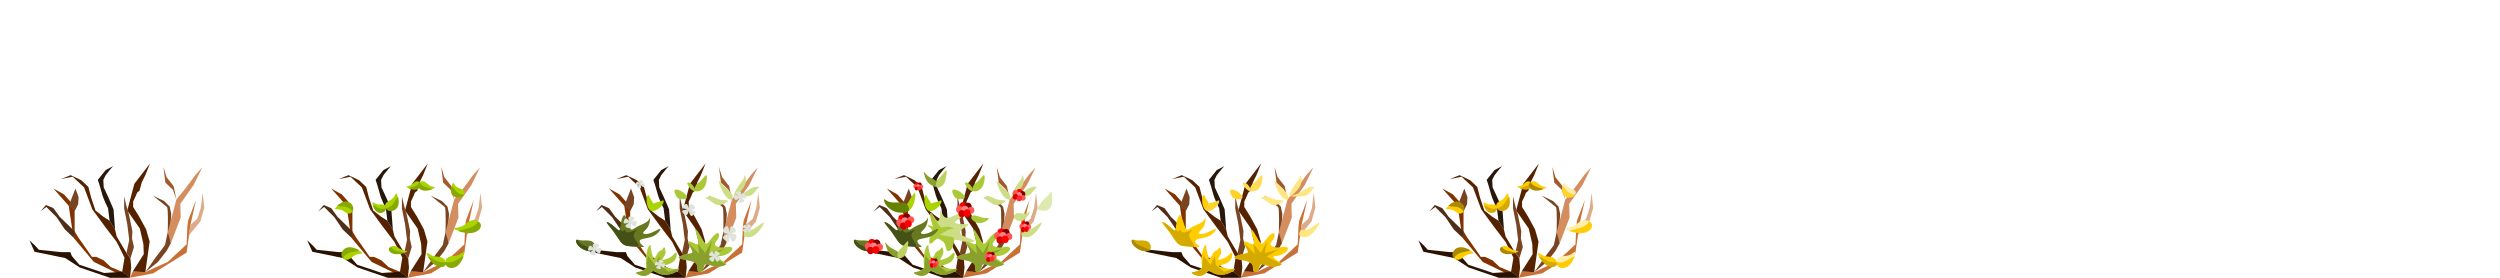 <svg xmlns="http://www.w3.org/2000/svg" width="2250" height="250" viewBox="0 0 2250 250"><path d="M117.026 249.92s-9.546-2.474-10.96-3.535c-1.414-1.06-21.567-10.607-21.567-10.607l-18.385-21.92-4.242-28.638-13.789-15.556 9.546 5.303 5.657 6.364 3.89 8.84v18.03l3.181 5.304 4.243 6.01 8.131 11.667h3.89l6.717 3.182 6.364 6.01 10.253 4.243z" fill="#803300"/><path d="M117.026 249.92l20.86-3.888 30.052-18.739 3.535-25.102 4.95-22.274-7.07 18.385-.708 5.303-.707 16.264-6.01 5.656-3.536 3.182-7.425 7.071-11.313 4.95-8.84 4.243-11.313-.707z" fill="#c87137"/><path d="M109.955 244.617l2.121-12.728-7.07-14.142-10.254-13.435-11.667-15.91-7.425-19.799-10.253-9.546-10.606 2.122 8.839-3.536 9.546 4.596 6.364 6.01 2.474 9.547 3.89 11.667 6.717 5.303 6.01 3.89 4.95 8.131 1.414 6.01 8.84 14.85 3.535 4.95.707 8.131-1.06 9.193z" fill="#520"/><path d="M130.815 244.97l8.839-12.727 8.838-11.667 2.475-11.668s.707-21.566-.707-22.627c-1.414-1.06-12.728-10.253-12.728-10.253l10.253 4.95 4.95 4.95 1.414 6.717-.707 9.9-.707 8.838.707 3.89.354 3.535-3.89 7.071-7.778 9.9zM67.175 190.17l3.182-6.364.354-6.364-2.829-7.778-6.01 15.556z" fill="#784421"/><path d="M66.114 213.858l-7.778-7.424-7.424-10.96-9.193-9.193-5.303 3.89 4.95-5.658 6.717 2.829 5.657 7.778L67.175 208.2z" fill="#502d16"/><path d="M98.641 198.655l-1.414-11.313s-3.889-7.071-5.657-13.789c-1.767-6.717-3.535-11.667-3.535-11.667l7.07-8.839 6.718-3.536-2.474 2.829-4.243 5.303-2.121 4.243.353 6.717 4.596 9.9 4.243 9.9 1.414 18.384z" fill="#28170b"/><path d="M153.796 218.808l8.839-22.981-.354-12.374 12.02-16.971 7.779-15.91-6.364 7.071-8.839 12.021-8.132 9.9-7.778 29.344z" fill="#d38d5f"/><path d="M119.501 244.264l9.9-15.557-.354-9.192-3.182-13.789-11.314-16.263 6.364-24.042 14.142-18.384-4.242 10.606-3.182 6.364-2.122 7.778s-2.12 1.061-2.474 2.475c-.354 1.414-3.182 7.071-3.182 7.071v4.95l5.303 8.485 6.364 11.668 3.182 10.96-3.89 27.577z" fill="#520"/><path d="M113.844 227.647l2.475-11.668-1.768-14.142-2.828-14.142v-10.96l2.121 8.839 2.122 7.071 3.181 15.556-.353 6.364 1.768 7.778-3.182 10.253z" fill="#784421"/><path d="M158.745 179.563l-3.182-8.838-6.717-6.364-1.768-14.142 2.829 9.192 6.364 8.132z" fill="#a05a2c"/><path d="M171.473 202.19l6.01-5.302 3.183-9.546 1.768-13.789 1.414 13.435-3.536 12.374-10.606 12.728z" fill="#deaa87"/><path d="M117.026 249.92l-17.324.354-27.93-9.546-13.082-8.485-27.577-5.657-4.596-10.253 4.95 4.596 3.535 3.89 20.152 2.12h8.132l1.414 3.536 6.718 7.778 22.274 7.425 16.263-1.06z" fill="#2b1100"/><path d="M367.026 249.92s-9.546-2.474-10.96-3.535c-1.415-1.06-21.567-10.607-21.567-10.607l-18.385-21.92-4.243-28.638-13.788-15.556 9.546 5.303 5.657 6.364 3.889 8.84v18.03l3.182 5.304 4.242 6.01 8.132 11.667h3.89l6.717 3.182 6.364 6.01 10.253 4.243z" fill="#803300"/><path d="M367.026 249.92l20.86-3.888 30.051-18.739 3.536-25.102 4.95-22.274-7.071 18.385-.708 5.303-.707 16.264-6.01 5.656-3.536 3.182-7.424 7.071-11.314 4.95-8.839 4.243-11.313-.707z" fill="#c87137"/><path d="M359.955 244.617l2.12-12.728-7.07-14.142-10.253-13.435-11.667-15.91-7.425-19.799-10.253-9.546-10.607 2.122 8.84-3.536 9.545 4.596 6.364 6.01 2.475 9.547 3.889 11.667 6.717 5.303 6.01 3.89 4.95 8.131 1.415 6.01 8.839 14.85 3.535 4.95.707 8.131-1.06 9.193z" fill="#520"/><path d="M380.814 244.97l8.84-12.727 8.838-11.667 2.475-11.668s.707-21.566-.707-22.627c-1.415-1.06-12.728-10.253-12.728-10.253l10.253 4.95 4.95 4.95 1.414 6.717-.707 9.9-.707 8.838.707 3.89.353 3.535-3.889 7.071-7.778 9.9z" fill="#784421"/><path d="M316.114 213.858l-7.778-7.424-7.425-10.96-9.192-9.193-5.303 3.89 4.95-5.658 6.717 2.829 5.657 7.778 13.435 13.081z" fill="#502d16"/><path d="M348.64 198.655l-1.413-11.313s-3.89-7.071-5.657-13.789c-1.768-6.717-3.536-11.667-3.536-11.667l7.071-8.839 6.718-3.536-2.475 2.829-4.243 5.303-2.121 4.243.354 6.717 4.596 9.9 4.242 9.9 1.415 18.384z" fill="#28170b"/><path d="M403.795 218.808l8.84-22.981-.354-12.374 12.02-16.971 7.778-15.91-6.363 7.071-8.84 12.021-8.131 9.9-7.778 29.344z" fill="#d38d5f"/><path d="M369.5 244.264l9.9-15.557-.354-9.192-3.181-13.789-11.314-16.263 6.364-24.042 14.142-18.384-4.243 10.606-3.182 6.364-2.121 7.778s-2.121 1.061-2.475 2.475c-.353 1.414-3.182 7.071-3.182 7.071v4.95l5.303 8.485 6.364 11.668 3.182 10.96-3.889 27.577z" fill="#520"/><path d="M363.844 227.647l2.475-11.668-1.768-14.142-2.829-14.142v-10.96l2.122 8.839 2.121 7.071 3.182 15.556-.354 6.364 1.768 7.778-3.182 10.253z" fill="#784421"/><path d="M408.745 179.563l-3.182-8.838-6.718-6.364-1.767-14.142 2.828 9.192 6.364 8.132z" fill="#a05a2c"/><path d="M421.473 202.19l6.01-5.302 3.182-9.546 1.768-13.789 1.414 13.435-3.535 12.374-10.607 12.728z" fill="#deaa87"/><path d="M367.026 249.92l-17.324.354-27.931-9.546-13.082-8.485-27.577-5.657-4.596-10.253 4.95 4.596 3.535 3.89 20.153 2.12h8.132l1.414 3.536 6.717 7.778 22.274 7.425 16.264-1.06z" fill="#2b1100"/><path d="M617.025 249.92s-9.546-2.474-10.96-3.535c-1.414-1.06-21.567-10.607-21.567-10.607l-18.384-21.92-4.243-28.638-13.789-15.556 9.546 5.303 5.657 6.364 3.89 8.84v18.03l3.181 5.304 4.243 6.01 8.132 11.667h3.889l6.717 3.182 6.364 6.01 10.253 4.243z" fill="#803300"/><path d="M617.025 249.92l20.86-3.888 30.052-18.739 3.536-25.102 4.95-22.274-7.072 18.385-.707 5.303-.707 16.264-6.01 5.656-3.536 3.182-7.425 7.071-11.313 4.95-8.84 4.243-11.313-.707z" fill="#c87137"/><path d="M609.954 244.617l2.122-12.728-7.072-14.142-10.253-13.435-11.667-15.91-7.424-19.799-10.254-9.546-10.606 2.122 8.839-3.536 9.546 4.596 6.364 6.01 2.475 9.547 3.889 11.667 6.717 5.303 6.01 3.89 4.95 8.131 1.414 6.01 8.84 14.85 3.535 4.95.707 8.131-1.06 9.193z" fill="#520"/><path d="M630.814 244.97l8.839-12.727 8.839-11.667 2.474-11.668s.708-21.566-.707-22.627c-1.414-1.06-12.728-10.253-12.728-10.253l10.253 4.95 4.95 4.95 1.414 6.717-.707 9.9-.707 8.838.707 3.89.354 3.535-3.89 7.071-7.777 9.9zM567.174 190.17l3.182-6.364.354-6.364-2.829-7.778-6.01 15.556z" fill="#784421"/><path d="M566.114 213.858l-7.779-7.424-7.424-10.96-9.193-9.193-5.303 3.89 4.95-5.658 6.717 2.829 5.657 7.778 13.435 13.081z" fill="#502d16"/><path d="M598.64 198.655l-1.414-11.313s-3.889-7.071-5.657-13.789c-1.767-6.717-3.535-11.667-3.535-11.667l7.071-8.839 6.717-3.536-2.474 2.829-4.243 5.303-2.121 4.243.353 6.717 4.596 9.9 4.243 9.9 1.414 18.384z" fill="#28170b"/><path d="M653.795 218.808l8.839-22.981-.354-12.374 12.02-16.971 7.78-15.91-6.365 7.071-8.839 12.021-8.131 9.9-7.779 29.344z" fill="#d38d5f"/><path d="M619.5 244.264l9.9-15.557-.354-9.192-3.182-13.789-11.314-16.263 6.364-24.042 14.143-18.384-4.243 10.606-3.182 6.364-2.121 7.778s-2.122 1.061-2.475 2.475c-.354 1.414-3.182 7.071-3.182 7.071v4.95l5.303 8.485 6.364 11.668 3.182 10.96-3.89 27.577z" fill="#520"/><path d="M613.843 227.647l2.475-11.668-1.768-14.142-2.828-14.142v-10.96l2.121 8.839 2.122 7.071 3.182 15.556-.354 6.364 1.768 7.778-3.182 10.253z" fill="#784421"/><path d="M658.745 179.563l-3.182-8.838-6.718-6.364-1.768-14.142 2.829 9.192 6.364 8.132z" fill="#a05a2c"/><path d="M671.473 202.19l6.01-5.302 3.182-9.546 1.768-13.789 1.414 13.435-3.536 12.374-10.606 12.728z" fill="#deaa87"/><path d="M617.025 249.92l-17.324.354-27.93-9.546-13.082-8.485-27.577-5.657-4.596-10.253 4.95 4.596 3.535 3.89 20.152 2.12h8.132l1.414 3.536 6.718 7.778 22.274 7.425 16.263-1.06z" fill="#2b1100"/><path d="M867.025 249.92s-9.546-2.474-10.96-3.535c-1.414-1.06-21.567-10.607-21.567-10.607l-18.384-21.92-4.243-28.638-13.789-15.556 9.546 5.303 5.657 6.364 3.89 8.84v18.03l3.181 5.304 4.243 6.01 8.132 11.667h3.889l6.717 3.182 6.364 6.01 10.253 4.243z" fill="#803300"/><path d="M867.025 249.92l20.86-3.888 30.052-18.739 3.536-25.102 4.95-22.274-7.072 18.385-.707 5.303-.707 16.264-6.01 5.656-3.536 3.182-7.425 7.071-11.313 4.95-8.84 4.243-11.313-.707z" fill="#c87137"/><path d="M859.954 244.617l2.122-12.728-7.072-14.142-10.253-13.435-11.667-15.91-7.424-19.799-10.254-9.546-10.606 2.122 8.839-3.536 9.546 4.596 6.364 6.01 2.474 9.547 3.89 11.667 6.717 5.303 6.01 3.89 4.95 8.131 1.414 6.01 8.84 14.85 3.535 4.95.707 8.131-1.06 9.193z" fill="#520"/><path d="M880.814 244.97l8.839-12.727 8.839-11.667 2.474-11.668s.708-21.566-.707-22.627c-1.414-1.06-12.728-10.253-12.728-10.253l10.253 4.95 4.95 4.95 1.414 6.717-.707 9.9-.707 8.838.707 3.89.354 3.535-3.89 7.071-7.777 9.9zM817.174 190.17l3.182-6.364.354-6.364-2.829-7.778-6.01 15.556z" fill="#784421"/><path d="M816.114 213.858l-7.779-7.424-7.424-10.96-9.193-9.193-5.303 3.89 4.95-5.658 6.717 2.829 5.657 7.778 13.435 13.081z" fill="#502d16"/><path d="M848.64 198.655l-1.414-11.313s-3.889-7.071-5.657-13.789c-1.767-6.717-3.535-11.667-3.535-11.667l7.071-8.839 6.717-3.536-2.474 2.829-4.243 5.303-2.121 4.243.353 6.717 4.596 9.9 4.243 9.9 1.414 18.384z" fill="#28170b"/><path d="M903.795 218.808l8.839-22.981-.354-12.374 12.02-16.971 7.78-15.91-6.365 7.071-8.839 12.021-8.131 9.9-7.779 29.344z" fill="#d38d5f"/><path d="M869.5 244.264l9.9-15.557-.354-9.192-3.182-13.789-11.314-16.263 6.364-24.042 14.143-18.384-4.243 10.606-3.182 6.364-2.121 7.778s-2.122 1.061-2.475 2.475c-.354 1.414-3.182 7.071-3.182 7.071v4.95l5.303 8.485 6.364 11.668 3.182 10.96-3.89 27.577z" fill="#520"/><path d="M863.843 227.647l2.475-11.668-1.768-14.142-2.828-14.142v-10.96l2.121 8.839 2.122 7.071 3.182 15.556-.354 6.364 1.768 7.778-3.182 10.253z" fill="#784421"/><path d="M908.745 179.563l-3.182-8.838-6.718-6.364-1.768-14.142 2.829 9.192 6.364 8.132z" fill="#a05a2c"/><path d="M921.473 202.19l6.01-5.302 3.182-9.546 1.768-13.789 1.414 13.435-3.536 12.374-10.606 12.728z" fill="#deaa87"/><path d="M867.025 249.92l-17.324.354-27.93-9.546-13.082-8.485-27.577-5.657-4.596-10.253 4.95 4.596 3.535 3.89 20.152 2.12h8.132l1.414 3.536 6.718 7.778 22.274 7.425 16.263-1.06z" fill="#2b1100"/><path d="M1117.025 249.92s-9.546-2.474-10.96-3.535c-1.414-1.06-21.567-10.607-21.567-10.607l-18.384-21.92-4.243-28.638-13.789-15.556 9.546 5.303 5.657 6.364 3.89 8.84v18.03l3.181 5.304 4.243 6.01 8.132 11.667h3.889l6.717 3.182 6.364 6.01 10.253 4.243z" fill="#803300"/><path d="M1117.025 249.92l20.86-3.888 30.052-18.739 3.536-25.102 4.95-22.274-7.072 18.385-.707 5.303-.707 16.264-6.01 5.656-3.536 3.182-7.425 7.071-11.313 4.95-8.84 4.243-11.313-.707z" fill="#c87137"/><path d="M1109.954 244.617l2.121-12.728-7.07-14.142-10.254-13.435-11.667-15.91-7.425-19.799-10.253-9.546-10.606 2.122 8.839-3.536 9.546 4.596 6.364 6.01 2.475 9.547 3.889 11.667 6.717 5.303 6.01 3.89 4.95 8.131 1.414 6.01 8.84 14.85 3.535 4.95.707 8.131-1.06 9.193z" fill="#520"/><path d="M1130.814 244.97l8.839-12.727 8.839-11.667 2.474-11.668s.708-21.566-.707-22.627c-1.414-1.06-12.728-10.253-12.728-10.253l10.253 4.95 4.95 4.95 1.414 6.717-.707 9.9-.707 8.838.707 3.89.354 3.535-3.89 7.071-7.777 9.9zM1067.174 190.17l3.182-6.364.354-6.364-2.829-7.778-6.01 15.556z" fill="#784421"/><path d="M1066.114 213.858l-7.779-7.424-7.424-10.96-9.193-9.193-5.303 3.89 4.95-5.658 6.717 2.829 5.657 7.778 13.435 13.081z" fill="#502d16"/><path d="M1098.64 198.655l-1.414-11.313s-3.889-7.071-5.657-13.789c-1.767-6.717-3.535-11.667-3.535-11.667l7.071-8.839 6.718-3.536-2.475 2.829-4.243 5.303-2.121 4.243.353 6.717 4.596 9.9 4.243 9.9 1.414 18.384z" fill="#28170b"/><path d="M1153.795 218.808l8.839-22.981-.354-12.374 12.02-16.971 7.78-15.91-6.365 7.071-8.839 12.021-8.131 9.9-7.779 29.344z" fill="#d38d5f"/><path d="M1119.5 244.264l9.9-15.557-.354-9.192-3.182-13.789-11.314-16.263 6.364-24.042 14.143-18.384-4.243 10.606-3.182 6.364-2.121 7.778s-2.122 1.061-2.475 2.475c-.354 1.414-3.182 7.071-3.182 7.071v4.95l5.303 8.485 6.364 11.668 3.182 10.96-3.89 27.577z" fill="#520"/><path d="M1113.843 227.647l2.475-11.668-1.768-14.142-2.828-14.142v-10.96l2.121 8.839 2.122 7.071 3.182 15.556-.354 6.364 1.768 7.778-3.182 10.253z" fill="#784421"/><path d="M1158.745 179.563l-3.182-8.838-6.718-6.364-1.768-14.142 2.829 9.192 6.364 8.132z" fill="#a05a2c"/><path d="M1171.473 202.19l6.01-5.302 3.182-9.546 1.768-13.789 1.414 13.435-3.536 12.374-10.606 12.728z" fill="#deaa87"/><path d="M1117.025 249.92l-17.324.354-27.93-9.546-13.082-8.485-27.577-5.657-4.596-10.253 4.95 4.596 3.535 3.89 20.152 2.12h8.132l1.414 3.536 6.718 7.778 22.274 7.425 16.263-1.06z" fill="#2b1100"/><path d="M1367.026 249.92s-9.546-2.474-10.96-3.535c-1.415-1.06-21.567-10.607-21.567-10.607l-18.385-21.92-4.243-28.638-13.788-15.556 9.546 5.303 5.657 6.364 3.889 8.84v18.03l3.182 5.304 4.242 6.01 8.132 11.667h3.89l6.717 3.182 6.364 6.01 10.253 4.243z" fill="#803300"/><path d="M1367.026 249.92l20.86-3.888 30.051-18.739 3.536-25.102 4.95-22.274-7.071 18.385-.707 5.303-.708 16.264-6.01 5.656-3.536 3.182-7.424 7.071-11.314 4.95-8.839 4.243-11.313-.707z" fill="#c87137"/><path d="M1359.955 244.617l2.12-12.728-7.07-14.142-10.253-13.435-11.667-15.91-7.425-19.799-10.253-9.546-10.607 2.122 8.84-3.536 9.545 4.596 6.364 6.01 2.475 9.547 3.889 11.667 6.718 5.303 6.01 3.89 4.95 8.131 1.414 6.01 8.839 14.85 3.535 4.95.707 8.131-1.06 9.193z" fill="#520"/><path d="M1380.814 244.97l8.84-12.727 8.838-11.667 2.475-11.668s.707-21.566-.707-22.627c-1.415-1.06-12.728-10.253-12.728-10.253l10.253 4.95 4.95 4.95 1.414 6.717-.707 9.9-.707 8.838.707 3.89.353 3.535-3.889 7.071-7.778 9.9zM1317.175 190.17l3.182-6.364.353-6.364-2.828-7.778-6.01 15.556z" fill="#784421"/><path d="M1316.114 213.858l-7.778-7.424-7.425-10.96-9.192-9.193-5.303 3.89 4.95-5.658 6.717 2.829 5.657 7.778 13.435 13.081z" fill="#502d16"/><path d="M1348.64 198.655l-1.413-11.313s-3.89-7.071-5.657-13.789c-1.768-6.717-3.536-11.667-3.536-11.667l7.071-8.839 6.718-3.536-2.475 2.829-4.243 5.303-2.121 4.243.354 6.717 4.596 9.9 4.242 9.9 1.415 18.384z" fill="#28170b"/><path d="M1403.795 218.808l8.84-22.981-.355-12.374 12.021-16.971 7.779-15.91-6.364 7.071-8.84 12.021-8.131 9.9-7.778 29.344z" fill="#d38d5f"/><path d="M1369.5 244.264l9.9-15.557-.354-9.192-3.181-13.789-11.314-16.263 6.364-24.042 14.142-18.384-4.243 10.606-3.182 6.364-2.121 7.778s-2.121 1.061-2.475 2.475c-.353 1.414-3.182 7.071-3.182 7.071v4.95l5.303 8.485 6.364 11.668 3.182 10.96-3.889 27.577z" fill="#520"/><path d="M1363.844 227.647l2.475-11.668-1.768-14.142-2.829-14.142v-10.96l2.122 8.839 2.121 7.071 3.182 15.556-.354 6.364 1.768 7.778-3.182 10.253z" fill="#784421"/><path d="M1408.745 179.563l-3.182-8.838-6.718-6.364-1.767-14.142 2.828 9.192 6.364 8.132z" fill="#a05a2c"/><path d="M1421.473 202.19l6.01-5.302 3.182-9.546 1.768-13.789 1.414 13.435-3.535 12.374-10.607 12.728z" fill="#deaa87"/><path d="M1367.026 249.92l-17.324.354-27.931-9.546-13.082-8.485-27.577-5.657-4.596-10.253 4.95 4.596 3.535 3.89 20.153 2.12h8.132l1.414 3.536 6.717 7.778 22.274 7.425 16.264-1.06z" fill="#2b1100"/><g><path d="M845.506 211.281c-.158.793-3.012-1.533-5.074-5.866-2.061-4.334-3.33-10.676-3.17-12.737.158-2.061 1.744.158 3.118 2.22 1.374 2.06 2.536 3.963 3.54 4.016 1.004.052 1.85-1.744 2.114-4.228.264-2.484-.053-5.655.423-5.18.476.477 1.744 4.599 3.964 5.972 2.22 1.374 5.39 0 9.143-1.797 3.752-1.797 8.086-4.017 9.301-3.752 1.216.264-.687 3.012-3.17 5.126-2.484 2.114-5.55 3.594-6.025 4.704-.475 1.11 1.639 1.85 4.863 1.955 3.223.106 7.557-.423 7.028.581-.528 1.005-5.92 3.541-7.24 5.709-1.32 2.167 1.427 3.964 4.968 5.444s7.875 2.642 7.77 3.434c-.107.793-4.652 1.216-8.668.635-4.017-.581-7.505-2.167-9.038-1.427-1.533.74-1.11 3.806-2.062 6.237-.951 2.43-3.277 4.227-4.545 3.382-1.268-.845-1.48-4.333-2.378-6.342-.898-2.009-2.483-2.537-3.699-3.382-1.216-.846-2.061-2.008-3.753-1.005-1.692 1.004-4.228 4.175-5.497 4.228-1.268.054-1.268-3.012-.476-5.76.793-2.749 2.379-5.18 1.692-6.924-.686-1.744-3.646-2.801-3.699-3.33-.053-.528 2.801-.528 5.497 1.428 2.695 1.956 5.232 5.867 5.073 6.66z" fill="#cdde87"/><path d="M837.778 191.863c-.279-.056-.468.17-.518.815-.146 1.896.925 7.399 2.701 11.644-2.546-1.633-5.075-1.627-5.025-1.129.053.53 3.013 1.586 3.7 3.33.686 1.744-.9 4.176-1.692 6.924-.793 2.749-.794 5.815.474 5.762 1.269-.053 3.807-3.225 5.498-4.229 1.692-1.003 2.537.16 3.752 1.004 1.216.846 2.802 1.375 3.7 3.383.898 2.009 1.108 5.497 2.377 6.342 1.268.845 3.595-.952 4.546-3.383.77-1.965.64-4.343 1.373-5.574l-.634-3.305-12.524-2.166 8.084-4.494 5.074-1.267-5.074-1.586-6.658.634-3.172-3.488-.469-2.426c-.854-.582-1.814-2.11-2.912-3.756-.944-1.417-1.989-2.91-2.601-3.035z" fill="#abc837"/><path d="M430.312 199.362c-1.644-1.355-4.672-1.709-7.182-.59-2.51 1.12-4.5 3.713-7.744 5.01-3.245 1.296-7.744 1.296-6.749 2.298.995 1.001 7.485 3.005 12.373 3.064 4.889.058 8.177-1.827 9.69-3.948 1.515-2.12 1.255-4.478-.388-5.834z" fill="#aad400"/><path d="M430.312 199.362c-1.544 2.686-4.026 4.522-8.213 5.788-3.154.953-7.262 1.59-9.668 2.85 2.58.887 6.482 1.775 9.715 1.814 4.888.058 8.177-1.827 9.691-3.948 1.514-2.12 1.255-4.478-.389-5.834-.325-.268-.717-.483-1.136-.67z" fill="#8a0"/><path d="M351.665 222.14c1.12-.865 3.182-1.09 4.892-.377 1.709.714 3.064 2.368 5.274 3.194 2.21.827 5.274.827 4.597 1.466-.678.639-5.098 1.916-8.428 1.953-3.33.038-5.569-1.164-6.6-2.517-1.031-1.352-.854-2.855.265-3.72z" fill="#aad400"/><path d="M351.665 222.14c1.052 1.712 2.742 2.883 5.594 3.69 2.148.608 4.946 1.014 6.585 1.817-1.758.566-4.415 1.132-6.617 1.157-3.33.037-5.57-1.165-6.6-2.517-1.032-1.353-.856-2.856.264-3.72.222-.172.488-.309.774-.428z" fill="#8a0"/><path d="M308.69 232.243c1.065 1.494 3.307 2.114 5.349 1.224 2.042-.89 3.883-3.291 6.503-4.291 2.62-1 6.02-.601 5.398-1.686-.621-1.084-5.264-3.653-8.95-4.145-3.685-.493-6.415 1.09-7.835 3.064s-1.531 4.34-.466 5.834z" fill="#aad400"/><path d="M308.69 232.243c1.516-2.533 3.63-4.138 6.958-5.024 2.507-.668 5.694-.937 7.676-1.974-1.835-1.112-4.667-2.341-7.104-2.667-3.686-.493-6.416 1.09-7.836 3.063-1.42 1.974-1.532 4.341-.466 5.835.21.296.479.545.771.767z" fill="#8a0"/><path d="M377.632 164.007c-.9-.864-2.556-1.09-3.93-.376-1.373.714-2.462 2.367-4.237 3.194-1.775.826-4.237.826-3.692 1.465.544.64 4.095 1.917 6.77 1.954 2.674.038 4.473-1.165 5.302-2.517.829-1.352.687-2.855-.213-3.72z" fill="#aad400"/><path d="M377.632 164.007c-.845 1.712-2.203 2.883-4.494 3.69-1.725.608-3.973 1.015-5.29 1.817 1.413.566 3.547 1.133 5.316 1.157 2.675.038 4.474-1.164 5.303-2.517.828-1.352.687-2.855-.213-3.72a2.637 2.637 0 00-.622-.427z" fill="#8a0"/><path d="M377.632 164.007c1.05-.987 2.984-1.245 4.587-.43 1.602.816 2.873 2.704 4.945 3.648s4.945.944 4.31 1.674c-.636.73-4.78 2.188-7.902 2.231-3.121.043-5.221-1.33-6.188-2.875-.967-1.544-.801-3.26.248-4.248z" fill="#aad400"/><path d="M377.632 164.007c.986 1.956 2.571 3.293 5.245 4.215 2.014.694 4.637 1.158 6.174 2.075-1.649.646-4.14 1.293-6.204 1.321-3.122.043-5.222-1.33-6.189-2.874-.967-1.545-.801-3.262.248-4.249a3.08 3.08 0 01.726-.488z" fill="#8a0"/><path d="M400.967 235.778c-.202-1.662-1.835-3.514-4.019-4.253-2.184-.738-4.918-.361-7.652-1.401s-5.469-3.496-5.453-2.387c.015 1.108 2.782 5.781 5.718 8.483 2.937 2.701 6.044 3.432 8.212 3.062 2.167-.37 3.396-1.841 3.194-3.504z" fill="#aad400"/><path d="M400.967 235.778c-2.518.673-5.106.354-8.395-1.218-2.478-1.183-5.35-3.066-7.552-3.67 1.047 1.91 2.896 4.541 4.838 6.328 2.936 2.701 6.044 3.433 8.211 3.063 2.168-.37 3.397-1.842 3.195-3.504a3.646 3.646 0 00-.297-.999z" fill="#8a0"/><path d="M400.967 235.778c-.09-1.92 1.333-4.023 3.56-4.817 2.229-.795 5.26-.281 8.028-1.41 2.767-1.128 5.272-3.899 5.461-2.614.19 1.285-1.938 6.624-4.615 9.674-2.678 3.05-5.907 3.81-8.324 3.32-2.416-.49-4.02-2.231-4.11-4.153z" fill="#aad400"/><path d="M400.967 235.778c2.851.85 5.595.554 8.865-1.176 2.463-1.302 5.223-3.404 7.496-4.042-.778 2.185-2.292 5.183-4.063 7.2-2.678 3.049-5.907 3.81-8.323 3.32-2.416-.49-4.02-2.23-4.111-4.152-.018-.38.04-.766.136-1.15z" fill="#8a0"/><path d="M347.227 187.342c.16-1.391-.779-2.795-2.367-3.194-1.59-.4-3.828.204-5.795-.394-1.966-.599-3.661-2.4-3.862-1.46-.2.94 1.094 4.62 2.902 6.61 1.807 1.988 4.129 2.286 5.918 1.746 1.788-.54 3.044-1.918 3.204-3.308z" fill="#aad400"/><path d="M347.227 187.342c-2.124.833-4.114.831-6.418-.161-1.736-.748-3.65-2.048-5.28-2.33.463 1.512 1.423 3.554 2.619 4.87 1.808 1.988 4.13 2.286 5.918 1.746 1.788-.54 3.045-1.917 3.204-3.308a2.694 2.694 0 00-.043-.817z" fill="#8a0"/><path d="M347.227 187.342c-1.085-1.389-.988-3.49.472-4.931 1.46-1.44 4.284-2.22 6.024-4.113 1.74-1.895 2.397-4.905 3.23-4.025.834.88 1.844 5.648 1.188 8.93-.656 3.284-2.978 5.081-5.272 5.642-2.293.561-4.558-.115-5.642-1.503z" fill="#aad400"/><path d="M347.227 187.342c2.849-.461 5.005-1.73 6.853-4.261 1.392-1.907 2.614-4.52 4.195-5.861.49 1.916.789 4.715.355 6.886-.657 3.283-2.979 5.082-5.272 5.643-2.293.56-4.558-.115-5.643-1.504a3.39 3.39 0 01-.488-.903z" fill="#8a0"/><path d="M417.541 175.13c1.025-1.312.856-3.115-.637-4.206-1.494-1.092-4.312-1.47-6.097-2.924-1.785-1.454-2.539-3.983-3.332-3.138-.794.846-1.627 5.066-.865 7.83.762 2.765 3.12 4.075 5.405 4.321 2.287.246 4.502-.573 5.526-1.884z" fill="#aad400"/><path d="M417.541 175.13c-2.832-.102-5.007-.973-6.921-2.966-1.442-1.5-2.74-3.628-4.35-4.621-.418 1.704-.616 4.15-.112 5.979.762 2.765 3.12 4.075 5.405 4.321 2.287.246 4.502-.572 5.527-1.883.202-.26.343-.542.451-.83z" fill="#8a0"/><path d="M317.175 190.17c-.658 1.606-2.474 2.507-4.376 1.897-1.903-.609-3.89-2.728-6.307-3.37-2.416-.642-5.261.192-4.914-.954.348-1.146 3.888-4.272 6.963-5.234 3.074-.963 5.684.237 7.238 1.991 1.555 1.754 2.054 4.064 1.396 5.67z" fill="#aad400"/><path d="M317.175 190.17c-1.732-2.29-3.818-3.592-6.822-4.03-2.263-.33-5.04-.18-6.916-.942 1.383-1.33 3.6-2.906 5.633-3.543 3.075-.963 5.685.237 7.24 1.991 1.554 1.754 2.053 4.065 1.395 5.67-.13.318-.318.598-.53.854z" fill="#8a0"/><path d="M628.161 219.514c1.002-1.12-.648-5.833-1.473-8.898-.825-3.064-.825-4.478 0-3.889.825.59 2.475 3.182 4.066 6.01 1.59 2.83 3.123 5.893 4.478 6.423 1.355.53 2.533-1.473 4.419-3.89 1.886-2.416 4.478-5.244 6.01-5.479 1.533-.235 2.004 2.122 1.002 4.301-1.001 2.18-3.476 4.184-3.299 5.775.177 1.591 3.006 2.77 5.893 2.887 2.887.118 5.833-.825 7.719-.589 1.886.237 2.71 1.65 1.473 3.359-1.238 1.708-4.538 3.712-7.484 4.478-2.945.766-5.538.295-5.243 1.179.294.884 3.476 3.123 5.539 4.478 2.062 1.356 3.005 1.827 1.65 2.652-1.356.824-5.01 2.003-8.722 1.532-3.712-.471-7.483-2.593-9.251-2.003-1.769.59-1.533 3.89-2.711 5.597-1.178 1.709-3.77 1.826-4.36.118-.59-1.709.824-5.244-2.652-7.307-3.476-2.062-11.844-2.652-13.847-3.771-2.004-1.12 2.356-2.77 5.774-3.536s5.893-.648 6.01-2.18c.119-1.531-2.12-4.713-3.064-6.835-.943-2.121-.59-3.182 1.415-2.475 2.004.708 5.657 3.182 6.658 2.063z" fill="#abc837"/><path d="M585.913 189.463c-1.296.118-2.593-2.12-3.3-4.537-.708-2.416-.825-5.009-.53-6.836.294-1.827 1-2.888 1.472-2.71.472.177.708 1.591 1.71 3.3 1.002 1.709 2.77 3.712 3.005 5.951.235 2.239-1.061 4.714-2.357 4.832z" fill="#aad400"/><path d="M585.913 189.463c1.083 1.049 3.668.281 5.84-1.058 2.172-1.34 3.93-3.25 4.83-4.876.901-1.626.945-2.966.41-3.178-.534-.212-1.646.704-3.63 1.28-1.985.577-4.842.814-6.478 2.366-1.637 1.552-2.055 4.417-.972 5.466z" fill="#aad400"/><path d="M535 224.818c-1.437 1.806-5.1 1.59-8.227.447-3.127-1.143-5.715-3.213-7.087-5.17-1.372-1.955-1.528-3.795-.797-4.263.732-.467 2.348.436 5.16.585 2.81.148 6.816-.457 9.21 1.155 2.394 1.611 3.18 5.44 1.742 7.246z" fill="#677821"/><path d="M581.847 239.911c-.21-.979-.628-2.938-.551-5.982.076-3.043.647-7.17 1.525-9.8.877-2.63 2.06-3.762 2.513-3.631.453.13.176 1.522.49 3.635.313 2.113 1.216 4.947 1.683 6.736.468 1.79.5 2.534.92 2.348.421-.186 1.232-1.302 1.994-2.677.763-1.375 1.477-3.009 2.482-3.947 1.005-.938 2.3-1.18 3.16-2.036.858-.856 1.28-2.329 1.798-1.996.518.333 1.131 2.47 1.161 4.072.03 1.603-.522 2.67-1.251 3.932-.73 1.262-1.639 2.718-1.542 3.236.097.517 1.198.098 2.761-.434 1.563-.533 3.587-1.178 5.393-2.56 1.807-1.381 3.396-3.5 4.165-3.402.769.099.717 2.414.019 4.42-.699 2.006-2.045 3.704-4.417 4.923-2.373 1.22-5.773 1.96-6.89 2.436-1.118.477.047.688 2.03 1.257 1.982.57 4.782 1.495 7.193 1.636 2.412.14 4.436-.505 4.75-.108.316.397-1.078 1.836-3.321 3.031-2.244 1.195-5.337 2.147-8.202 2.305-2.865.16-5.503-.475-7.444-1.4-1.942-.925-3.187-2.14-4.264-2.02-1.077.12-1.986 1.575-3.54 2.723-1.556 1.147-3.758 1.986-6.291 1.627-2.533-.359-5.396-1.916-5.614-2.653-.218-.737 2.21-.654 4.234-1.299 2.024-.645 3.644-2.019 4.455-2.706.81-.687.81-.687.601-1.666z" fill="#abc837"/><path d="M658.745 179.563c-1.296.648-4.243-.766-6.836-4.596s-4.832-10.076-4.89-11.608c-.06-1.532 2.062 1.65 4.478 4.125s5.127 4.242 6.658 6.482c1.532 2.239 1.885 4.95.59 5.597zM661.003 176.656c-1.237.178-.216-2.553 1.001-4.92 1.218-2.367 2.632-4.37 3.988-6.197 1.355-1.827 2.651-3.477 3.358-5.068.708-1.59.825-3.122 1.18-2.65.353.47.942 2.946.765 5.361-.177 2.416-1.12 4.773-3.339 7.493-2.22 2.72-5.715 5.804-6.953 5.981z" fill="#cdde87"/><path d="M661.003 176.656c3.097-.936 6.194-1.873 8.803-3.284 2.609-1.41 4.73-3.296 7.205-4.357 2.476-1.06 5.304-1.296 5.834-.825.53.471-1.238 1.65-2.593 3.3-1.356 1.65-2.299 3.772-5.437 4.711-3.14.94-8.475.697-13.812.455M655.111 180.84c.06-.825-3.516-.374-6.54-1.031-3.025-.658-5.5-2.426-7.916-2.898-2.417-.472-4.774.353-5.422.884-.647.53.413.766 1.945 1.65 1.532.885 3.536 2.417 5.363 3.595 1.826 1.178 3.476 2.003 6.147 1.365 2.671-.639 6.364-2.74 6.423-3.565z" fill="#cdde87"/><path d="M625.51 171.785c-.47.825-2.592-.354-4.3-2.18-1.71-1.826-3.006-4.301-2.535-5.127.472-.825 2.711 0 4.42 1.827 1.708 1.827 2.887 4.656 2.416 5.48z" fill="#abc837"/><path d="M625.51 171.785c-1.12-1.001-.216-3.633 1.002-5.303s2.75-2.378 4.517-4.204c1.768-1.827 3.771-4.773 4.655-4.596.884.177.648 3.477 0 6.305-.648 2.829-1.709 5.186-3.81 6.678-2.101 1.493-5.243 2.122-6.363 1.12zM618.145 178.031c-.648 1.296-3.948 1.532-6.07 1.06-2.12-.47-3.064-1.649-3.948-3.416-.884-1.768-1.709-4.125-.589-4.833 1.12-.707 4.184.236 6.718 1.886s4.537 4.007 3.889 5.303z" fill="#abc837"/><path d="M669.705 212.09c-.93-1.343-.074-3.54.933-4.528 1.008-.988 2.164-.768 3.435-.628s2.657.2 5.436-1.55c2.779-1.748 6.952-5.305 7.794-5.03.84.276-1.65 4.383-4.079 7.365-2.428 2.982-4.793 4.839-7.333 5.522-2.54.683-5.256.193-6.186-1.15z" fill="#cdde87"/><path d="M563.226 221.02c-1.827-.53-3.359-1.591-5.009-3.712-1.65-2.121-3.418-5.303-6.01-8.78-2.593-3.477-6.01-7.248-6.305-8.368-.295-1.12 2.534.413 4.95 2.298 2.416 1.886 4.419 4.125 5.597 4.714 1.178.59 1.531-.471 1.767-2.003s.354-3.535.943-6.07c.59-2.533 1.65-5.598 2.77-5.42 1.12.177 2.298 3.594 3.24 6.658.944 3.065 1.65 5.775 2.888 6.246 1.237.47 3.005-1.297 5.775-2.77 2.77-1.474 6.541-2.652 8.662-4.42 2.12-1.767 2.592-4.124 2.651-3.299.06.826-.294 4.832-1.708 7.601-1.415 2.77-3.89 4.301-4.478 5.362-.589 1.061.707 1.65 2.475 1.591 1.767-.059 4.007-.766 6.717-2.062 2.71-1.297 5.892-3.182 6.187-2.357.294.825-2.299 4.36-6.246 6.246-3.948 1.885-9.25 2.121-11.313 3.182-2.063 1.062-.884 2.947.53 4.302 1.415 1.355 3.065 2.18 1.768 2.357-1.296.176-5.539-.295-8.721-.53-3.182-.237-5.303-.237-7.13-.767z" fill="#677821"/><path d="M546.576 199.902c-.262-.015-.385.1-.31.38.294 1.119 3.711 4.89 6.304 8.366 2.592 3.477 4.361 6.66 6.012 8.782 1.538 1.977 2.976 3.026 4.644 3.59.303.057.588.122.895.18.758.141 1.524.273 2.289.407 1.214.11 2.603.173 4.31.3.909.067 1.905.154 2.893.24.533-.132.902-.356 1.027-.712.56-1.59-3.566-5.714-4.215-8.72-.648-3.006 2.18-4.891 2.77-5.54.59-.647-1.061-.058-3.065.708-2.003.766-4.359 1.709-5.773 1.238-1.414-.47-1.886-2.357-2.358-2.299-.471.059-.944 2.064-2.24 1.18-.396-.27-.889-.862-1.424-1.568-.257.845-.675 1.283-1.523.859-1.178-.59-3.182-2.827-5.598-4.713-1.812-1.414-3.854-2.63-4.638-2.678z" fill="#445016"/><path d="M583.083 230.01l-1.236 9.901c.21.98.209.979-.602 1.666-.81.687-2.43 2.06-4.455 2.705-2.023.645-4.452.562-4.234 1.3.218.736 3.08 2.295 5.613 2.653 2.533.36 4.736-.481 6.291-1.629 1.555-1.147 2.464-2.602 3.541-2.722 1.078-.12 2.322 1.097 4.264 2.021 1.941.925 4.58 1.56 7.445 1.4 2.865-.158 5.958-1.109 8.201-2.304 2.244-1.195 3.638-2.636 3.323-3.033-.083-.105-.3-.132-.596-.125l-8.816 2.664-7.424-5.656-1.06-8.487-3.891 8.133zM640.712 216.686l-6.01 10.96-6.54-8.132 1.238 9.193-9.715-9.95c.08.343.207.727.404 1.17.943 2.12 3.182 5.304 3.065 6.835-.118 1.532-2.594 1.414-6.012 2.18-3.418.766-7.777 2.415-5.774 3.535 2.004 1.12 10.37 1.709 13.846 3.771 3.476 2.063 2.063 5.598 2.652 7.307.59 1.709 3.184 1.591 4.362-.117s.942-5.008 2.71-5.598c1.769-.59 5.539 1.531 9.25 2.002 3.713.471 7.366-.707 8.721-1.531.323-.196.508-.372.586-.545l-13.49-6.938 12.022-6.718-13.79 3.537z" fill="#89a02c"/><path d="M519.436 215.71c-.214.003-.403.03-.546.122-.732.468-.576 2.308.796 4.264 1.373 1.955 3.96 4.027 7.086 5.17 3.127 1.143 6.791 1.358 8.229-.448l-11.844-4.949z" fill="#445016"/><path d="M878.161 219.514c1.002-1.12-.648-5.833-1.473-8.898-.825-3.064-.825-4.478 0-3.889.825.59 2.475 3.182 4.066 6.01 1.59 2.83 3.123 5.893 4.478 6.423 1.355.53 2.533-1.473 4.419-3.89 1.886-2.416 4.478-5.244 6.01-5.479 1.533-.235 2.004 2.122 1.002 4.301-1.001 2.18-3.476 4.184-3.299 5.775.177 1.591 3.006 2.77 5.893 2.887 2.887.118 5.833-.825 7.719-.589 1.886.237 2.71 1.65 1.473 3.359-1.238 1.708-4.538 3.712-7.484 4.478-2.945.766-5.538.295-5.243 1.179.294.884 3.476 3.123 5.539 4.478 2.062 1.356 3.005 1.827 1.65 2.652-1.356.824-5.01 2.003-8.722 1.532-3.712-.471-7.483-2.593-9.251-2.003-1.769.59-1.533 3.89-2.711 5.597-1.178 1.709-3.77 1.826-4.36.118-.59-1.709.824-5.244-2.652-7.307-3.476-2.062-11.844-2.652-13.847-3.771-2.004-1.12 2.356-2.77 5.774-3.536s5.893-.648 6.01-2.18c.119-1.531-2.12-4.713-3.064-6.835-.943-2.121-.59-3.182 1.415-2.475 2.004.708 5.657 3.182 6.658 2.063z" fill="#abc837"/><path d="M835.913 189.463c-1.296.118-2.593-2.12-3.3-4.537-.708-2.416-.825-5.009-.53-6.836.294-1.827 1-2.888 1.472-2.71.472.177.708 1.591 1.71 3.3 1.002 1.709 2.77 3.712 3.005 5.951.235 2.239-1.061 4.714-2.357 4.832z" fill="#aad400"/><path d="M835.913 189.463c1.083 1.049 3.668.281 5.84-1.058 2.172-1.34 3.93-3.25 4.83-4.876.901-1.626.945-2.966.41-3.178-.534-.212-1.646.704-3.63 1.28-1.985.577-4.842.814-6.478 2.366-1.637 1.552-2.055 4.417-.972 5.466z" fill="#aad400"/><path d="M785 224.818c-1.437 1.806-5.1 1.59-8.227.447-3.127-1.143-5.715-3.213-7.087-5.17-1.372-1.955-1.528-3.795-.797-4.263.732-.467 2.348.436 5.16.585 2.81.148 6.816-.457 9.21 1.155 2.394 1.611 3.18 5.44 1.742 7.246z" fill="#677821"/><path d="M831.847 239.911c-.21-.979-.628-2.938-.551-5.982.076-3.043.647-7.17 1.525-9.8.877-2.63 2.06-3.762 2.513-3.631.453.13.176 1.522.49 3.635.313 2.113 1.216 4.947 1.683 6.736.468 1.79.5 2.534.92 2.348.421-.186 1.232-1.302 1.994-2.677.763-1.375 1.477-3.009 2.482-3.947 1.005-.938 2.3-1.18 3.16-2.036.858-.856 1.28-2.329 1.798-1.996.518.333 1.131 2.47 1.161 4.072.03 1.603-.522 2.67-1.251 3.932-.73 1.262-1.639 2.718-1.542 3.236.097.517 1.198.098 2.761-.434 1.563-.533 3.587-1.178 5.393-2.56 1.807-1.381 3.396-3.5 4.165-3.402.769.099.717 2.414.019 4.42-.699 2.006-2.045 3.704-4.417 4.923-2.373 1.22-5.773 1.96-6.89 2.436-1.118.477.047.688 2.03 1.257 1.982.57 4.782 1.495 7.193 1.636 2.412.14 4.436-.505 4.75-.108.316.397-1.078 1.836-3.321 3.031-2.244 1.195-5.337 2.147-8.202 2.305-2.865.16-5.503-.475-7.444-1.4-1.942-.925-3.187-2.14-4.264-2.02-1.077.12-1.986 1.575-3.54 2.723-1.556 1.147-3.758 1.986-6.291 1.627-2.533-.359-5.396-1.916-5.614-2.653-.218-.737 2.21-.654 4.234-1.299 2.024-.645 3.644-2.019 4.455-2.706.81-.687.81-.687.601-1.666z" fill="#abc837"/><path d="M908.745 179.563c-1.296.648-4.243-.766-6.836-4.596s-4.832-10.076-4.89-11.608c-.06-1.532 2.062 1.65 4.478 4.125s5.127 4.242 6.658 6.482c1.532 2.239 1.885 4.95.59 5.597zM911.003 176.656c-1.237.178-.216-2.553 1.001-4.92 1.218-2.367 2.632-4.37 3.988-6.197 1.355-1.827 2.651-3.477 3.358-5.068.708-1.59.825-3.122 1.18-2.65.353.47.942 2.946.765 5.361-.177 2.416-1.12 4.773-3.339 7.493-2.22 2.72-5.715 5.804-6.953 5.981z" fill="#cdde87"/><path d="M911.003 176.656c3.097-.936 6.194-1.873 8.803-3.284 2.609-1.41 4.73-3.296 7.205-4.357 2.476-1.06 5.304-1.296 5.834-.825.53.471-1.238 1.65-2.593 3.3-1.356 1.65-2.299 3.772-5.437 4.711-3.14.94-8.475.697-13.812.455M905.111 180.84c.06-.825-3.516-.374-6.54-1.031-3.025-.658-5.5-2.426-7.916-2.898-2.417-.472-4.774.353-5.422.884-.647.53.413.766 1.945 1.65 1.532.885 3.536 2.417 5.363 3.595 1.826 1.178 3.476 2.003 6.147 1.365 2.671-.639 6.364-2.74 6.423-3.565z" fill="#cdde87"/><path d="M875.51 171.785c-.47.825-2.592-.354-4.3-2.18-1.71-1.826-3.006-4.301-2.535-5.127.472-.825 2.711 0 4.42 1.827 1.708 1.827 2.887 4.656 2.416 5.48z" fill="#abc837"/><path d="M875.51 171.785c-1.12-1.001-.216-3.633 1.002-5.303s2.75-2.378 4.517-4.204c1.768-1.827 3.771-4.773 4.655-4.596.884.177.648 3.477 0 6.305-.648 2.829-1.709 5.186-3.81 6.678-2.101 1.493-5.243 2.122-6.363 1.12zM868.145 178.031c-.648 1.296-3.948 1.532-6.07 1.06-2.12-.47-3.064-1.649-3.948-3.416-.884-1.768-1.709-4.125-.589-4.833 1.12-.707 4.184.236 6.718 1.886s4.537 4.007 3.889 5.303z" fill="#abc837"/><path d="M919.705 212.09c-.93-1.343-.074-3.54.933-4.528 1.008-.988 2.164-.768 3.435-.628s2.657.2 5.436-1.55c2.779-1.748 6.952-5.305 7.794-5.03.84.276-1.65 4.383-4.079 7.365-2.428 2.982-4.793 4.839-7.333 5.522-2.54.683-5.256.193-6.186-1.15z" fill="#cdde87"/><path d="M813.226 221.02c-1.827-.53-3.359-1.591-5.009-3.712-1.65-2.121-3.418-5.303-6.01-8.78-2.593-3.477-6.01-7.248-6.305-8.368-.295-1.12 2.534.413 4.95 2.298 2.416 1.886 4.419 4.125 5.597 4.714 1.178.59 1.531-.471 1.767-2.003s.354-3.535.943-6.07c.59-2.533 1.65-5.598 2.77-5.42 1.12.177 2.298 3.594 3.24 6.658.944 3.065 1.65 5.775 2.888 6.246 1.237.47 3.005-1.297 5.775-2.77 2.77-1.474 6.541-2.652 8.662-4.42 2.12-1.767 2.592-4.124 2.651-3.299.06.826-.294 4.832-1.708 7.601-1.415 2.77-3.89 4.301-4.478 5.362-.589 1.061.707 1.65 2.475 1.591 1.767-.059 4.007-.766 6.717-2.062 2.71-1.297 5.892-3.182 6.187-2.357.294.825-2.299 4.36-6.246 6.246-3.948 1.885-9.25 2.121-11.313 3.182-2.063 1.062-.884 2.947.53 4.302 1.415 1.355 3.065 2.18 1.768 2.357-1.296.176-5.539-.295-8.721-.53-3.182-.237-5.303-.237-7.13-.767z" fill="#677821"/><path d="M796.576 199.902c-.262-.015-.385.1-.31.38.294 1.119 3.711 4.89 6.304 8.366 2.592 3.477 4.361 6.66 6.012 8.782 1.538 1.977 2.976 3.026 4.644 3.59.303.057.588.122.895.18.758.141 1.524.273 2.289.407 1.214.11 2.603.173 4.31.3.909.067 1.905.154 2.893.24.533-.132.902-.356 1.027-.712.56-1.59-3.566-5.714-4.215-8.72-.648-3.006 2.18-4.891 2.77-5.54.59-.647-1.061-.058-3.065.708-2.003.766-4.359 1.709-5.773 1.238-1.414-.47-1.886-2.357-2.358-2.299-.471.059-.944 2.064-2.24 1.18-.396-.27-.889-.862-1.424-1.568-.257.845-.675 1.283-1.523.859-1.178-.59-3.182-2.827-5.598-4.713-1.812-1.414-3.854-2.63-4.638-2.678z" fill="#445016"/><path d="M833.083 230.01l-1.236 9.901c.21.98.209.979-.602 1.666-.81.687-2.43 2.06-4.455 2.705-2.023.645-4.452.562-4.234 1.3.218.736 3.08 2.295 5.613 2.653 2.533.36 4.736-.481 6.291-1.629 1.555-1.147 2.464-2.602 3.541-2.722 1.078-.12 2.322 1.097 4.264 2.021 1.941.925 4.58 1.56 7.445 1.4 2.865-.158 5.958-1.109 8.201-2.304 2.244-1.195 3.638-2.636 3.323-3.033-.083-.105-.3-.132-.596-.125l-8.816 2.664-7.424-5.656-1.06-8.487-3.891 8.133zM890.712 216.686l-6.01 10.96-6.54-8.132 1.238 9.193-9.715-9.95c.08.343.207.727.404 1.17.943 2.12 3.182 5.304 3.065 6.835-.118 1.532-2.594 1.414-6.012 2.18-3.418.766-7.777 2.415-5.774 3.535 2.004 1.12 10.37 1.709 13.846 3.771 3.476 2.063 2.063 5.598 2.652 7.307.59 1.709 3.184 1.591 4.362-.117s.942-5.008 2.71-5.598c1.769-.59 5.539 1.531 9.25 2.002 3.713.471 7.366-.707 8.721-1.531.323-.196.508-.372.586-.545l-13.49-6.938 12.022-6.718-13.79 3.537z" fill="#89a02c"/><path d="M769.436 215.71c-.214.003-.403.03-.546.122-.732.468-.576 2.308.796 4.264 1.373 1.955 3.96 4.027 7.086 5.17 3.127 1.143 6.791 1.358 8.229-.448l-11.844-4.949z" fill="#445016"/><path d="M1128.161 219.514c1.002-1.12-.648-5.833-1.473-8.898-.826-3.064-.826-4.478 0-3.889.825.59 2.475 3.182 4.066 6.01 1.591 2.83 3.123 5.893 4.478 6.423 1.355.53 2.533-1.473 4.419-3.89 1.886-2.416 4.478-5.244 6.01-5.479 1.533-.235 2.004 2.122 1.002 4.301-1.001 2.18-3.476 4.184-3.299 5.775.177 1.591 3.006 2.77 5.893 2.887 2.887.118 5.833-.825 7.719-.589 1.886.237 2.71 1.65 1.473 3.359-1.238 1.708-4.538 3.712-7.483 4.478-2.946.766-5.54.295-5.244 1.179.294.884 3.476 3.123 5.539 4.478 2.062 1.356 3.005 1.827 1.65 2.652-1.356.824-5.01 2.003-8.722 1.532-3.712-.471-7.483-2.593-9.251-2.003-1.769.59-1.533 3.89-2.711 5.597-1.178 1.709-3.77 1.826-4.36.118-.59-1.709.824-5.244-2.652-7.307-3.476-2.062-11.844-2.652-13.847-3.771-2.004-1.12 2.356-2.77 5.774-3.536s5.893-.648 6.01-2.18c.119-1.531-2.12-4.713-3.064-6.835-.943-2.121-.59-3.182 1.415-2.475 2.004.708 5.657 3.182 6.658 2.063zM1085.913 189.463c-1.296.118-2.593-2.121-3.3-4.537-.707-2.416-.825-5.009-.53-6.836.294-1.827 1-2.888 1.472-2.71.472.177.708 1.591 1.71 3.3 1.002 1.709 2.77 3.712 3.005 5.951.235 2.239-1.061 4.714-2.357 4.832z" fill="#fc0"/><path d="M1085.913 189.463c1.083 1.049 3.668.281 5.84-1.058 2.172-1.34 3.93-3.25 4.83-4.876.901-1.626.945-2.966.41-3.178-.534-.212-1.646.704-3.63 1.28-1.985.577-4.842.814-6.478 2.366-1.637 1.552-2.055 4.417-.972 5.466z" fill="#ffd42a"/><path d="M1035.001 224.818c-1.438 1.806-5.102 1.59-8.228.447-3.127-1.143-5.715-3.213-7.087-5.17-1.372-1.955-1.528-3.795-.797-4.263.732-.467 2.348.436 5.16.585 2.81.148 6.816-.457 9.21 1.155 2.394 1.611 3.18 5.44 1.742 7.246z" fill="#d4aa00"/><path d="M1081.847 239.911c-.21-.979-.628-2.938-.551-5.982.076-3.043.647-7.17 1.524-9.8.878-2.63 2.06-3.762 2.514-3.631.453.13.176 1.522.49 3.635.313 2.113 1.216 4.947 1.683 6.736.467 1.79.499 2.534.92 2.348.42-.186 1.231-1.302 1.994-2.677.762-1.375 1.476-3.009 2.482-3.947 1.005-.938 2.3-1.18 3.159-2.036.858-.856 1.281-2.329 1.799-1.996.518.333 1.13 2.47 1.16 4.072.03 1.603-.521 2.67-1.251 3.932-.73 1.262-1.638 2.718-1.541 3.236.097.517 1.198.098 2.76-.434 1.563-.533 3.588-1.178 5.394-2.56 1.806-1.381 3.395-3.5 4.164-3.402.77.099.718 2.414.02 4.42-.7 2.006-2.045 3.704-4.418 4.923-2.372 1.22-5.773 1.96-6.89 2.436-1.117.477.048.688 2.03 1.257 1.983.57 4.782 1.495 7.194 1.636 2.411.14 4.436-.505 4.75-.108.315.397-1.079 1.836-3.322 3.031-2.243 1.195-5.336 2.147-8.201 2.305-2.865.16-5.503-.475-7.445-1.4-1.941-.925-3.186-2.14-4.263-2.02-1.078.12-1.986 1.575-3.541 2.723-1.555 1.147-3.758 1.986-6.29 1.627-2.533-.359-5.397-1.916-5.614-2.653-.218-.737 2.21-.654 4.234-1.299 2.024-.645 3.644-2.019 4.454-2.706.81-.687.811-.687.602-1.666z" fill="#fc0"/><path d="M1158.745 179.563c-1.296.648-4.242-.766-6.836-4.596-2.593-3.83-4.832-10.076-4.89-11.608-.06-1.532 2.062 1.65 4.478 4.125s5.127 4.242 6.658 6.482c1.532 2.239 1.885 4.95.59 5.597zM1161.003 176.656c-1.237.178-.216-2.553 1.001-4.92 1.218-2.367 2.632-4.37 3.988-6.197 1.355-1.827 2.651-3.477 3.359-5.068.707-1.59.824-3.122 1.178-2.65.354.47.943 2.946.766 5.361-.177 2.416-1.12 4.773-3.339 7.493-2.22 2.72-5.715 5.804-6.953 5.981z" fill="#ffe680"/><path d="M1161.003 176.656c3.097-.936 6.194-1.873 8.803-3.284 2.609-1.41 4.73-3.296 7.205-4.357 2.476-1.06 5.304-1.296 5.834-.825.53.471-1.238 1.65-2.593 3.3-1.356 1.65-2.299 3.772-5.437 4.711-3.14.94-8.475.697-13.812.455M1155.111 180.84c.06-.825-3.516-.374-6.54-1.031-3.025-.658-5.5-2.426-7.916-2.898-2.417-.472-4.774.353-5.421.884-.648.53.412.766 1.944 1.65 1.532.885 3.536 2.417 5.363 3.595 1.826 1.178 3.476 2.003 6.147 1.365 2.671-.639 6.364-2.74 6.423-3.565z" fill="#ffe680"/><path d="M1125.51 171.785c-.47.825-2.592-.354-4.3-2.18-1.71-1.826-3.006-4.301-2.535-5.127.472-.825 2.711 0 4.42 1.827 1.708 1.827 2.887 4.656 2.416 5.48z" fill="#fd5"/><path d="M1125.51 171.785c-1.12-1.001-.216-3.633 1.002-5.303s2.75-2.378 4.517-4.204c1.768-1.827 3.771-4.773 4.655-4.596.884.177.648 3.477 0 6.305-.648 2.829-1.709 5.186-3.81 6.678-2.1 1.493-5.243 2.122-6.363 1.12z" fill="#fd5"/><path d="M1118.145 178.031c-.648 1.296-3.948 1.531-6.07 1.06-2.12-.47-3.064-1.649-3.948-3.416-.884-1.768-1.709-4.125-.589-4.833 1.12-.707 4.184.236 6.718 1.886s4.537 4.007 3.889 5.303z" fill="#ffd42a"/><path d="M1169.705 212.09c-.93-1.343-.073-3.54.934-4.528 1.007-.988 2.163-.768 3.434-.628 1.271.14 2.657.2 5.436-1.55 2.779-1.748 6.953-5.304 7.794-5.03.84.276-1.65 4.383-4.079 7.365-2.428 2.982-4.793 4.839-7.333 5.522-2.54.683-5.256.193-6.186-1.15z" fill="#ffe680"/><path d="M1063.226 221.02c-1.827-.53-3.359-1.591-5.009-3.712-1.65-2.121-3.418-5.303-6.01-8.78-2.593-3.477-6.01-7.248-6.305-8.368-.294-1.12 2.534.413 4.95 2.298 2.415 1.886 4.419 4.125 5.597 4.714 1.178.59 1.531-.471 1.767-2.003s.354-3.535.943-6.07c.59-2.533 1.65-5.598 2.77-5.42 1.12.177 2.298 3.594 3.241 6.658.943 3.065 1.65 5.775 2.887 6.246 1.237.47 3.005-1.297 5.775-2.77 2.77-1.474 6.541-2.652 8.662-4.42 2.12-1.767 2.592-4.124 2.651-3.299.06.826-.294 4.832-1.708 7.601-1.415 2.77-3.89 4.301-4.478 5.362-.589 1.061.707 1.65 2.475 1.591 1.767-.059 4.007-.766 6.717-2.062 2.71-1.297 5.892-3.182 6.187-2.357.294.825-2.299 4.36-6.246 6.246-3.948 1.885-9.25 2.121-11.313 3.182-2.063 1.062-.884 2.947.53 4.302 1.415 1.355 3.065 2.18 1.768 2.357-1.296.176-5.539-.295-8.721-.53-3.182-.237-5.303-.237-7.13-.767z" fill="#fc0"/><path d="M1046.576 199.902c-.262-.015-.384.1-.31.38.294 1.119 3.711 4.89 6.304 8.366 2.593 3.477 4.361 6.66 6.012 8.782 1.538 1.977 2.976 3.026 4.644 3.59.303.057.588.122.895.18.759.141 1.524.273 2.289.407 1.215.11 2.603.173 4.31.3.909.067 1.905.154 2.893.24.534-.132.902-.356 1.027-.712.56-1.59-3.566-5.714-4.215-8.72-.648-3.006 2.18-4.891 2.77-5.54.59-.647-1.061-.058-3.065.708-2.003.766-4.359 1.709-5.773 1.238-1.414-.47-1.886-2.357-2.357-2.299-.472.059-.945 2.064-2.24 1.18-.397-.27-.89-.862-1.424-1.568-.258.845-.676 1.283-1.524.859-1.178-.59-3.182-2.827-5.598-4.713-1.811-1.414-3.854-2.63-4.638-2.678zM1083.083 230.01l-1.236 9.901c.21.98.209.979-.602 1.666-.81.687-2.43 2.06-4.455 2.705-2.023.645-4.452.562-4.234 1.3.218.736 3.08 2.295 5.613 2.653 2.533.36 4.736-.481 6.291-1.629 1.555-1.147 2.464-2.602 3.541-2.722 1.078-.12 2.322 1.097 4.264 2.021 1.941.925 4.58 1.56 7.445 1.4 2.865-.158 5.958-1.109 8.201-2.304 2.244-1.195 3.638-2.636 3.323-3.033-.083-.105-.299-.132-.596-.125l-8.816 2.664-7.424-5.656-1.06-8.487-3.891 8.133zM1140.712 216.686l-6.01 10.96-6.54-8.132 1.238 9.193-9.715-9.95c.08.343.207.727.404 1.17.943 2.12 3.182 5.304 3.065 6.835-.118 1.532-2.594 1.414-6.012 2.18-3.418.766-7.777 2.415-5.774 3.535 2.004 1.12 10.37 1.709 13.846 3.771 3.476 2.063 2.063 5.598 2.652 7.307.59 1.709 3.184 1.591 4.362-.117s.942-5.008 2.71-5.598c1.77-.59 5.539 1.531 9.25 2.002 3.713.471 7.366-.707 8.721-1.531.323-.196.508-.372.586-.545l-13.49-6.938 12.022-6.718-13.79 3.537z" fill="#d4aa00"/><path d="M1019.437 215.71c-.215.003-.404.03-.547.122-.732.468-.576 2.308.796 4.264 1.373 1.955 3.96 4.027 7.086 5.17 3.127 1.143 6.791 1.358 8.229-.448l-11.844-4.949z" fill="#a80"/><path d="M1430.311 199.362c-1.643-1.355-4.672-1.709-7.182-.59-2.51 1.12-4.5 3.713-7.744 5.01-3.244 1.296-7.743 1.296-6.748 2.298.995 1.001 7.484 3.005 12.373 3.064 4.888.058 8.176-1.827 9.69-3.948 1.514-2.12 1.255-4.478-.389-5.834z" fill="#fea"/><path d="M1430.311 199.362c-1.544 2.686-4.026 4.522-8.213 5.788-3.153.953-7.261 1.59-9.667 2.85 2.58.887 6.482 1.775 9.714 1.814 4.889.058 8.178-1.827 9.692-3.948 1.514-2.12 1.255-4.478-.389-5.834-.326-.268-.717-.483-1.137-.67zM1351.665 222.14c1.12-.865 3.182-1.09 4.891-.377 1.71.714 3.065 2.368 5.275 3.194 2.21.827 5.274.827 4.596 1.466-.678.639-5.098 1.916-8.427 1.954-3.33.037-5.569-1.165-6.6-2.518-1.032-1.352-.855-2.855.265-3.72z" fill="#fc0"/><path d="M1351.665 222.14c1.051 1.712 2.742 2.883 5.593 3.69 2.149.608 4.947 1.014 6.585 1.817-1.758.566-4.415 1.132-6.616 1.157-3.33.037-5.57-1.165-6.601-2.517-1.032-1.353-.855-2.856.264-3.72.222-.172.489-.309.775-.428z" fill="#a80"/><path d="M1308.689 232.243c1.065 1.494 3.308 2.114 5.35 1.224 2.042-.89 3.883-3.291 6.503-4.292 2.62-1 6.02-.6 5.398-1.685-.622-1.084-5.264-3.653-8.95-4.145-3.685-.493-6.415 1.09-7.835 3.064s-1.531 4.34-.466 5.834z" fill="#fc0"/><path d="M1308.689 232.243c1.516-2.533 3.63-4.138 6.959-5.024 2.507-.668 5.694-.937 7.676-1.974-1.835-1.112-4.667-2.341-7.104-2.667-3.686-.493-6.417 1.09-7.837 3.063-1.42 1.974-1.531 4.341-.466 5.835.211.296.48.545.772.767z" fill="#a80"/><path d="M1377.632 164.007c-.9-.864-2.556-1.09-3.93-.376-1.373.714-2.462 2.367-4.237 3.194-1.775.826-4.237.826-3.693 1.465.545.64 4.096 1.917 6.77 1.954 2.675.038 4.474-1.165 5.303-2.517.828-1.352.686-2.855-.213-3.72z" fill="#fc0"/><path d="M1377.632 164.007c-.845 1.712-2.203 2.883-4.494 3.69-1.726.608-3.973 1.015-5.29 1.817 1.412.566 3.547 1.133 5.316 1.157 2.674.038 4.474-1.164 5.303-2.517.828-1.352.686-2.855-.213-3.72a2.638 2.638 0 00-.622-.427z" fill="#d4aa00"/><path d="M1377.632 164.007c1.05-.987 2.983-1.245 4.586-.43 1.603.816 2.874 2.704 4.945 3.648 2.072.944 4.945.944 4.31 1.674-.636.73-4.78 2.188-7.901 2.231-3.122.043-5.221-1.33-6.188-2.875-.968-1.544-.802-3.26.248-4.248z" fill="#fc0"/><path d="M1377.632 164.007c.986 1.956 2.57 3.293 5.245 4.215 2.013.694 4.637 1.158 6.173 2.075-1.648.646-4.14 1.293-6.203 1.321-3.122.043-5.222-1.33-6.19-2.874-.966-1.545-.8-3.262.249-4.249.208-.196.458-.352.726-.488z" fill="#a80"/><path d="M1400.966 235.778c-.201-1.662-1.834-3.514-4.018-4.253-2.184-.738-4.918-.361-7.652-1.401-2.735-1.04-5.47-3.496-5.454-2.387.016 1.108 2.782 5.781 5.719 8.483 2.937 2.701 6.044 3.432 8.211 3.062 2.168-.37 3.396-1.841 3.194-3.504z" fill="#fc0"/><path d="M1400.966 235.778c-2.517.673-5.105.354-8.395-1.218-2.477-1.183-5.35-3.066-7.552-3.67 1.047 1.91 2.896 4.541 4.838 6.328 2.937 2.701 6.044 3.433 8.212 3.063 2.167-.37 3.396-1.842 3.194-3.504a3.646 3.646 0 00-.297-.999z" fill="#d4aa00"/><path d="M1400.966 235.779c-.09-1.922 1.334-4.024 3.562-4.818 2.227-.795 5.259-.281 8.026-1.41 2.768-1.128 5.273-3.899 5.462-2.614.189 1.285-1.938 6.624-4.616 9.674s-5.907 3.81-8.323 3.32c-2.416-.49-4.02-2.231-4.11-4.152z" fill="#fea"/><path d="M1400.966 235.778c2.852.85 5.596.554 8.865-1.176 2.463-1.302 5.224-3.404 7.497-4.042-.779 2.185-2.292 5.183-4.063 7.2-2.678 3.049-5.907 3.81-8.323 3.32-2.417-.49-4.02-2.23-4.111-4.152-.018-.38.04-.766.135-1.15zM1347.226 187.342c.16-1.391-.778-2.795-2.367-3.194-1.589-.4-3.827.204-5.794-.394-1.967-.599-3.662-2.4-3.862-1.46-.2.94 1.093 4.62 2.901 6.61 1.808 1.988 4.13 2.286 5.918 1.746 1.789-.54 3.045-1.918 3.204-3.308z" fill="#fc0"/><path d="M1347.226 187.342c-2.124.833-4.113.831-6.418-.161-1.735-.748-3.65-2.048-5.279-2.33.463 1.512 1.423 3.554 2.618 4.87 1.808 1.988 4.13 2.286 5.918 1.746 1.789-.54 3.045-1.917 3.205-3.308.032-.276.01-.549-.043-.817z" fill="#d4aa00"/><path d="M1347.226 187.342c-1.084-1.389-.988-3.49.473-4.931 1.46-1.44 4.284-2.22 6.024-4.113 1.74-1.895 2.397-4.905 3.23-4.025.834.88 1.844 5.648 1.188 8.93-.657 3.284-2.979 5.081-5.272 5.642-2.293.561-4.558-.115-5.643-1.503z" fill="#fc0"/><path d="M1347.226 187.342c2.85-.461 5.005-1.73 6.853-4.261 1.392-1.907 2.615-4.52 4.196-5.861.49 1.916.788 4.715.354 6.886-.656 3.283-2.978 5.082-5.271 5.643-2.293.56-4.559-.115-5.643-1.504a3.39 3.39 0 01-.489-.903z" fill="#d4aa00"/><path d="M1417.541 175.13c1.024-1.312.856-3.115-.638-4.206-1.493-1.092-4.311-1.47-6.097-2.924-1.785-1.454-2.538-3.983-3.332-3.138-.793.846-1.627 5.066-.865 7.83.762 2.765 3.12 4.075 5.406 4.321 2.286.246 4.502-.573 5.526-1.884z" fill="#fea"/><path d="M1417.541 175.13c-2.832-.102-5.008-.973-6.921-2.966-1.442-1.5-2.741-3.628-4.35-4.621-.419 1.704-.617 4.15-.113 5.979.763 2.765 3.12 4.075 5.406 4.321 2.286.246 4.502-.572 5.526-1.883.203-.26.344-.542.452-.83z" fill="#ffd42a"/><path d="M1317.174 190.17c-.658 1.606-2.473 2.507-4.376 1.897-1.902-.609-3.89-2.728-6.306-3.37-2.416-.642-5.261.192-4.914-.954.348-1.146 3.888-4.272 6.962-5.234 3.075-.963 5.684.237 7.239 1.991 1.554 1.754 2.053 4.064 1.395 5.67z" fill="#fc0"/><path d="M1317.174 190.17c-1.732-2.29-3.818-3.592-6.822-4.03-2.262-.33-5.04-.18-6.915-.942 1.382-1.33 3.6-2.906 5.633-3.543 3.075-.963 5.685.237 7.239 1.991 1.554 1.754 2.054 4.065 1.396 5.67-.13.318-.318.598-.53.854z" fill="#a80"/><path d="M912.634 195.827c-.599-1.593.523-3.187 2.206-3.774 1.682-.586 3.926-.167 5.683.084 1.757.252 3.028.336 4.187-.251 1.158-.587 2.205-1.845 2.317-1.426.112.42-.71 2.516-2.393 4.486-1.682 1.97-4.224 3.815-6.654 3.941-2.43.126-4.748-1.467-5.346-3.06z" fill="#cdde87"/><path d="M933.847 186.988c1.019-1.566 3.056-4.698 4.888-6.76 1.832-2.064 3.459-3.056 4.696-4.463 1.236-1.407 2.083-3.229 2.61-2.984.527.245.736 2.556.852 4.941.116 2.385.14 4.843-.579 7.016-.718 2.173-2.177 4.059-4.549 4.647-2.371.588-5.654-.122-7.296-.476-1.64-.355-1.64-.355-.622-1.92z" fill="#dde9af"/><path d="M843.337 168.603c-2.166-.21-5.76-2.008-7.874-4.122-2.115-2.113-2.749-4.544-3.33-6.553-.582-2.008-1.11-3.594-.634-3.33.476.265 1.955 2.379 3.488 3.7 1.533 1.32 3.119 1.85 5.127 3.012 2.008 1.163 4.44 2.96 5.284 4.545.845 1.586.105 2.96-2.06 2.748z" fill="#89a02c"/><path d="M843.337 168.603c-1.268-.792-1.163-3.54-.423-5.338.74-1.797 2.114-2.643 3.911-4.65 1.797-2.009 4.017-5.18 4.862-5.18.846 0 .317 3.172-.211 5.973-.529 2.8-1.057 5.232-2.642 7.028-1.586 1.797-4.228 2.96-5.497 2.167z" fill="#bcd35f"/><path d="M817.174 190.17c-1.215.053-1.744-2.272-1.744-3.7 0-1.427.529-1.956 2.061-4.492 1.533-2.537 4.07-7.082 5.285-8.086 1.216-1.004 1.11 1.533.793 4.017-.317 2.484-.846 4.915-2.061 7.346-1.216 2.43-3.118 4.862-4.334 4.915z" fill="#aad400"/><path d="M817.174 190.17c-1.955 1.638-7.134 1.744-11.204.476s-7.029-3.91-8.668-6.342c-1.639-2.431-1.956-4.65-1.427-4.915.53-.264 1.903 1.427 4.176 2.22 2.273.791 5.444.686 8.35.633 2.907-.053 5.55-.053 7.505 1.533 1.955 1.586 3.223 4.757 1.268 6.395z" fill="#668000"/><path d="M874.103 196.183c-.423-1.533 1.162-2.485 3.277-2.273 2.114.212 4.757 1.586 7.24 2.061 2.484.476 4.81.053 5.232.529.423.475-1.057 1.85-3.118 2.906-2.061 1.057-4.703 1.797-7.24 1.11-2.537-.686-4.968-2.8-5.391-4.333z" fill="#abc837"/><path d="M808.689 232.243c-2.166-.211-5.76-2.008-7.875-4.122-2.114-2.114-2.748-4.545-3.33-6.553-.58-2.009-1.11-3.594-.633-3.33.475.265 1.955 2.378 3.488 3.7 1.533 1.32 3.118 1.849 5.127 3.012 2.008 1.163 4.44 2.96 5.284 4.545.845 1.585.105 2.96-2.061 2.748z" fill="#89a02c"/><path d="M808.689 232.243c-1.269-.792-1.163-3.54-.423-5.338.74-1.797 2.114-2.643 3.911-4.651 1.797-2.008 4.016-5.18 4.862-5.179.846 0 .317 3.171-.211 5.972-.529 2.801-1.057 5.233-2.643 7.029-1.585 1.796-4.227 2.96-5.496 2.167z" fill="#bcd35f"/><ellipse cx="866.875" cy="185.685" rx="3.437" ry="3.823" fill="red"/><ellipse cx="871.093" cy="186.255" rx="3.437" ry="3.904" fill="maroon"/><ellipse cx="863.36" cy="188.532" rx="2.89" ry="3.416" fill="#f55"/><ellipse cx="868.437" cy="188.858" rx="3.281" ry="3.742" fill="#ff8080"/><ellipse cx="873.827" cy="189.264" rx="3.047" ry="3.172" fill="#f55"/><ellipse cx="865.625" cy="192.355" rx="2.968" ry="3.335" fill="#d40000"/><ellipse cx="870.39" cy="191.786" rx="3.203" ry="3.416" fill="red"/><ellipse cx="784.709" cy="218.83" rx="3.437" ry="3.823" fill="red"/><ellipse cx="788.927" cy="219.4" rx="3.437" ry="3.904" fill="maroon"/><ellipse cx="781.194" cy="221.677" rx="2.89" ry="3.416" fill="#f55"/><ellipse cx="786.271" cy="222.003" rx="3.281" ry="3.742" fill="#ff8080"/><ellipse cx="791.662" cy="222.409" rx="3.047" ry="3.172" fill="#f55"/><ellipse cx="783.459" cy="225.5" rx="2.968" ry="3.335" fill="#d40000"/><ellipse cx="788.224" cy="224.931" rx="3.203" ry="3.416" fill="red"/><ellipse cx="901.086" cy="209.317" rx="3.437" ry="3.823" fill="red"/><ellipse cx="905.304" cy="209.887" rx="3.437" ry="3.904" fill="maroon"/><ellipse cx="897.571" cy="212.164" rx="2.89" ry="3.416" fill="#f55"/><ellipse cx="902.648" cy="212.489" rx="3.281" ry="3.742" fill="#ff8080"/><ellipse cx="908.038" cy="212.896" rx="3.047" ry="3.172" fill="#f55"/><ellipse cx="899.836" cy="215.987" rx="2.968" ry="3.335" fill="#d40000"/><ellipse cx="904.601" cy="215.418" rx="3.203" ry="3.416" fill="red"/><ellipse cx="702.186" cy="452.79" rx="3.437" ry="3.823" transform="rotate(-19.194)" fill="red"/><ellipse cx="706.404" cy="453.359" rx="3.437" ry="3.904" transform="rotate(-19.194)" fill="maroon"/><ellipse cx="698.671" cy="455.637" rx="2.89" ry="3.416" transform="rotate(-19.194)" fill="#f55"/><ellipse cx="703.748" cy="455.962" rx="3.281" ry="3.742" transform="rotate(-19.194)" fill="#ff8080"/><ellipse cx="709.138" cy="456.369" rx="3.047" ry="3.172" transform="rotate(-19.194)" fill="#f55"/><ellipse cx="700.936" cy="459.46" rx="2.968" ry="3.335" transform="rotate(-19.194)" fill="#d40000"/><ellipse cx="705.701" cy="458.891" rx="3.203" ry="3.416" transform="rotate(-19.194)" fill="red"/><ellipse cx="884.136" cy="-299.37" rx="2.706" ry="3.034" transform="rotate(29.384)" fill="red"/><ellipse cx="887.457" cy="-298.919" rx="2.706" ry="3.099" transform="rotate(29.384)" fill="maroon"/><ellipse cx="881.368" cy="-297.111" rx="2.276" ry="2.711" transform="rotate(29.384)" fill="#f55"/><ellipse cx="885.366" cy="-296.853" rx="2.583" ry="2.97" transform="rotate(29.384)" fill="#ff8080"/><ellipse cx="889.61" cy="-296.53" rx="2.399" ry="2.518" transform="rotate(29.384)" fill="#f55"/><ellipse cx="883.152" cy="-294.077" rx="2.337" ry="2.647" transform="rotate(29.384)" fill="#d40000"/><ellipse cx="886.903" cy="-294.529" rx="2.522" ry="2.711" transform="rotate(29.384)" fill="#ff2a2a"/><ellipse cx="921.565" cy="201.694" rx="2.175" ry="2.859" fill="red"/><ellipse cx="924.234" cy="202.119" rx="2.175" ry="2.92" fill="maroon"/><ellipse cx="919.341" cy="203.822" rx="1.829" ry="2.555" fill="#f55"/><ellipse cx="922.553" cy="204.066" rx="2.076" ry="2.798" fill="#ff8080"/><ellipse cx="925.964" cy="204.37" rx="1.928" ry="2.372" fill="#f55"/><ellipse cx="920.774" cy="206.681" rx="1.878" ry="2.494" fill="#d40000"/><ellipse cx="923.789" cy="206.255" rx="2.026" ry="2.555" fill="red"/><ellipse cx="890.296" cy="229.019" rx="2.241" ry="2.596" fill="red"/><ellipse cx="893.046" cy="229.405" rx="2.241" ry="2.651" fill="maroon"/><ellipse cx="888.003" cy="230.952" rx="1.885" ry="2.32" fill="#f55"/><ellipse cx="891.314" cy="231.173" rx="2.139" ry="2.541" fill="#ff8080"/><ellipse cx="894.829" cy="231.449" rx="1.987" ry="2.154" fill="#f55"/><ellipse cx="889.481" cy="233.547" rx="1.936" ry="2.264" fill="#d40000"/><ellipse cx="892.588" cy="233.161" rx="2.088" ry="2.32" fill="#ff2a2a"/><ellipse cx="839.381" cy="234.673" rx="1.975" ry="2.42" fill="red"/><ellipse cx="841.805" cy="235.034" rx="1.975" ry="2.472" fill="maroon"/><ellipse cx="837.36" cy="236.476" rx="1.661" ry="2.163" fill="#f55"/><ellipse cx="840.279" cy="236.682" rx="1.886" ry="2.369" fill="#ff8080"/><ellipse cx="843.377" cy="236.939" rx="1.751" ry="2.008" fill="#f55"/><ellipse cx="838.662" cy="238.896" rx="1.706" ry="2.111" fill="#d40000"/><ellipse cx="841.401" cy="238.536" rx="1.841" ry="2.163" fill="#ff2a2a"/><ellipse cx="825.498" cy="166.023" rx="1.843" ry="2.07" fill="red"/><ellipse cx="827.759" cy="166.331" rx="1.843" ry="2.114" fill="maroon"/><ellipse cx="823.613" cy="167.564" rx="1.549" ry="1.85" fill="#f55"/><ellipse cx="826.335" cy="167.741" rx="1.759" ry="2.026" fill="#ff8080"/><ellipse cx="829.225" cy="167.961" rx="1.633" ry="1.717" fill="#f55"/><ellipse cx="824.828" cy="169.634" rx="1.591" ry="1.805" fill="#d40000"/><ellipse cx="827.382" cy="169.326" rx="1.717" ry="1.85" fill="#ff2a2a"/><path d="M619.754 187.607c.058-3.699 1.479-4.368 3.437-3.453 1.95.917 3.369 3.49 1.705 4.025-1.671.537-4.012.647-4.012.647s6.604.844 4.552 2.952c-2.047 2.11-2.854 3.663-4.171 1.853-1.318-1.811-1.242-4.256-1.242-4.256s-1.09 5.833-3.571 3.966c-2.196-1.64-2.793-3.003-2.25-3.733.532-.73 4.761-1.201 4.761-1.201s-4.99-.545-4.721-2.015c.265-1.484 3.433-3.83 4.368-2.287.94 1.545 1.151 3.5 1.151 3.5zM575.805 165.212c-1.206-2.147-.616-2.986.805-3.08 1.42-.095 3.091.933 2.32 1.776-.774.839-2.07 1.647-2.07 1.647s4.047-1.617 3.582.25c-.46 1.867-.4 3.016-1.761 2.396-1.36-.624-2.132-2.056-2.132-2.056s1.327 3.704-.71 3.424c-1.803-.245-2.597-.839-2.536-1.432.06-.59 2.317-2.207 2.317-2.207s-3.028 1.273-3.368.34c-.34-.938.68-3.3 1.731-2.706 1.05.59 1.822 1.647 1.822 1.647zM534.417 223.616c-1.715-3.075-.879-4.287 1.144-4.417 2.022-.13 4.396 1.342 3.291 2.542-1.095 1.208-2.945 2.364-2.945 2.364s5.76-2.317 5.102.36c-.658 2.676-.572 4.33-2.503 3.434-1.936-.892-3.032-2.945-3.032-2.945s1.888 5.31-1.013 4.911c-2.564-.355-3.694-1.204-3.608-2.052.087-.85 3.3-3.17 3.3-3.17s-4.309 1.831-4.794.489c-.485-1.343.97-4.73 2.464-3.88 1.494.848 2.594 2.364 2.594 2.364zM566.42 199.133c-1.714-3.075-.878-4.288 1.144-4.418 2.023-.13 4.396 1.343 3.292 2.543-1.096 1.208-2.945 2.364-2.945 2.364s5.76-2.317 5.101.36c-.658 2.676-.571 4.33-2.503 3.434-1.936-.892-3.031-2.945-3.031-2.945s1.888 5.31-1.014 4.911c-2.564-.355-3.694-1.204-3.607-2.053.086-.848 3.3-3.17 3.3-3.17s-4.31 1.832-4.795.49c-.485-1.343.97-4.73 2.465-3.88 1.494.848 2.594 2.364 2.594 2.364zM593.397 237.342c-1.343-2.409-.688-3.359.896-3.46 1.584-.102 3.443 1.051 2.578 1.99-.858.947-2.307 1.853-2.307 1.853s4.513-1.815 3.997.282c-.516 2.096-.448 3.392-1.961 2.69-1.516-.699-2.375-2.307-2.375-2.307s1.48 4.16-.794 3.847c-2.008-.278-2.893-.943-2.826-1.608.068-.665 2.585-2.483 2.585-2.483s-3.375 1.435-3.755.383c-.38-1.051.76-3.704 1.93-3.04 1.17.665 2.032 1.853 2.032 1.853zM642.837 229.707c-.344-3.348.788-4.17 2.53-3.622 1.742.55 3.207 2.664 1.855 3.386-1.349.732-3.31 1.17-3.31 1.17s5.653-.2 4.149 2.006c-1.504 2.205-2.02 3.731-3.32 2.283-1.306-1.445-1.494-3.664-1.494-3.664s-.306 5.428-2.597 4.11c-2.023-1.166-2.669-2.306-2.294-3.046.374-.74 3.894-1.782 3.894-1.782s-4.264.238-4.193-1.137c.071-1.374 2.496-3.96 3.446-2.7.951 1.261 1.334 2.996 1.334 2.996zM666.39 176.235c1.675-2.75 3.142-2.684 4.356-1.216 1.207 1.467 1.246 3.962-.363 3.699-1.616-.265-3.597-1.117-3.597-1.117s5.08 3.27 2.46 4.03c-2.618.765-3.968 1.607-4.26-.277-.29-1.884.848-3.686.848-3.686s-3.467 3.937-4.693 1.546c-1.091-2.106-.985-3.366-.215-3.696.76-.336 4.459 1 4.459 1s-3.881-2.401-3.012-3.395c.872-1.007 4.52-1.5 4.613.03.096 1.534-.59 3.083-.59 3.083zM658.025 210.282c4.304-.186 5.324 1.495 4.596 3.938-.732 2.434-3.476 4.335-4.381 2.35-.91-1.993-1.438-4.83-1.438-4.83s.15 8.084-2.648 5.737c-2.8-2.34-4.74-3.213-2.864-4.94 1.877-1.728 4.729-1.805 4.729-1.805s-6.959-.92-5.215-4.064c1.529-2.782 3.008-3.602 3.948-2.992.94.594 2.21 5.701 2.21 5.701s-.222-6.103 1.53-5.877c1.769.22 5.033 3.906 3.402 5.15-1.633 1.249-3.866 1.641-3.866 1.641zM672.188 204.789c-.266-2.59.61-3.226 1.957-2.802 1.348.425 2.482 2.061 1.436 2.62-1.044.566-2.561.904-2.561.904s4.373-.153 3.21 1.553c-1.164 1.706-1.563 2.887-2.57 1.766-1.01-1.118-1.155-2.835-1.155-2.835s-.237 4.2-2.01 3.18c-1.564-.902-2.064-1.784-1.774-2.356.29-.573 3.013-1.379 3.013-1.379s-3.299.184-3.244-.88c.055-1.063 1.93-3.064 2.666-2.088.736.975 1.032 2.317 1.032 2.317z" fill="#dee3db"/></g></svg>